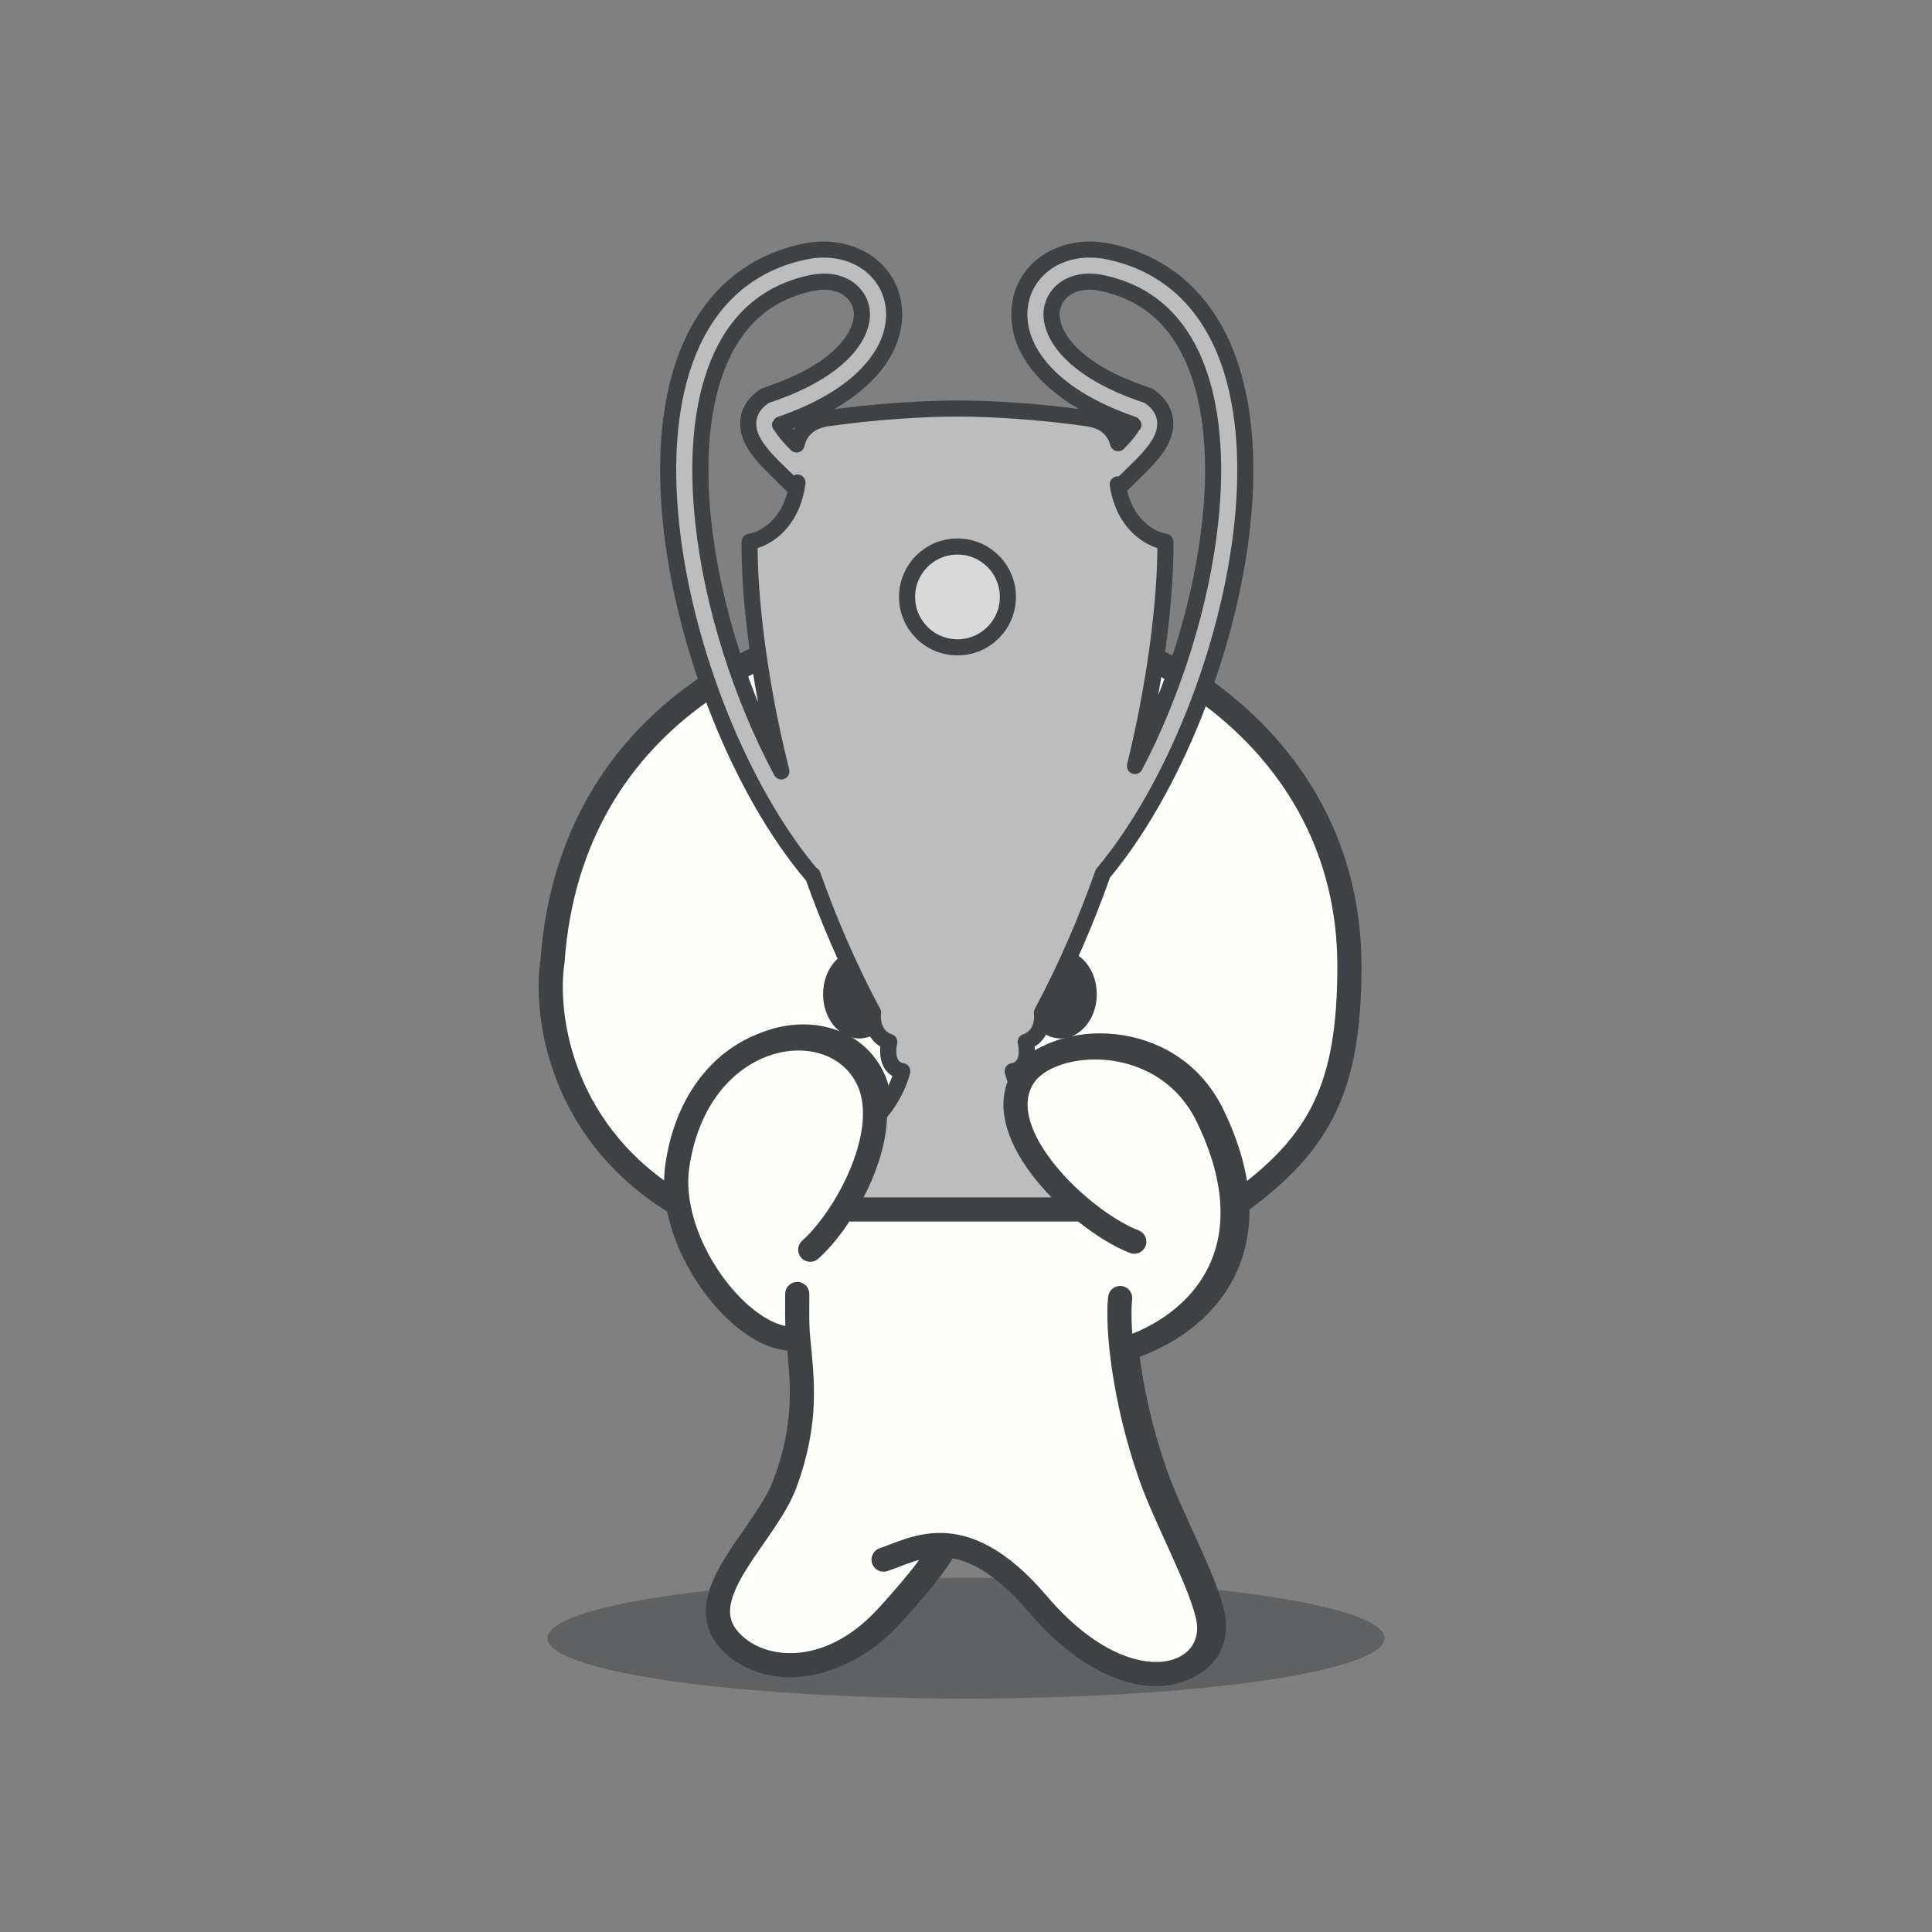 <svg width="240" height="240" viewBox="0 0 240 240" fill="none" xmlns="http://www.w3.org/2000/svg">
<rect x="0" y="0" width="240" height="240" fill="#808080" stroke="none"/>
<ellipse opacity="0.5" cx="120" cy="203.5" rx="52" ry="7.5" fill="#3E4244"/>
<path d="M119.63 76C141.13 76 167.63 91.496 167.63 120C167.63 135 164.094 142 153.696 149.5C154.131 159.315 147.261 165.245 139.934 167.5C140.406 171.762 141.506 177.272 143.5 183C145.339 188.281 149.614 196.019 150.63 200.5C152.361 208.13 141 212.5 129.5 199C124.664 193.323 120.727 191.726 117.5 191.682C117.5 193.028 112.92 198.295 110.63 200.76C103.361 208.612 94.582 207.638 91 203.26C86.5 197.76 95.735 190.5 98.13 184C100.98 176.268 100.225 171.067 99.745 166C94.432 166.822 86.712 158.53 84.958 150C69.528 141.2 67.644 126 68.63 119.5C70.799 88.232 98.13 76 119.63 76Z" fill="#FFFFFA"/>
<path d="M141.5 154C135 151.5 123.245 140.5 127.745 133.5C130.99 128.453 145.279 127.446 150.63 138.5C158.618 155 149.68 164.5 139.934 167.5M101.245 155C105.745 151 111.745 140 108.245 133.5C103.625 124.919 87.276 127.627 84.745 144.5C84.478 146.284 84.577 148.148 84.958 150M99.63 160.5C99.63 162.389 99.574 164.186 99.745 166M110.357 193.5C112.254 192.868 114.588 191.643 117.5 191.682M117.5 191.682C120.727 191.726 124.664 193.323 129.5 199C141 212.5 152.361 208.13 150.63 200.5C149.614 196.019 145.339 188.281 143.5 183C140.192 173.5 139.345 164.6 139.745 161M117.5 191.682C117.5 193.028 112.92 198.295 110.63 200.76C103.361 208.612 94.582 207.638 91 203.26C86.5 197.76 95.735 190.5 98.13 184C100.98 176.268 100.225 171.067 99.745 166M99.745 166C94.432 166.822 86.712 158.53 84.958 150M153.696 149.5C164.094 142 167.63 135 167.63 120C167.63 91.496 141.13 76 119.63 76C98.13 76 70.799 88.232 68.63 119.5C67.644 126 69.528 141.2 84.958 150" stroke="#3E4244" stroke-width="3" stroke-linecap="round" stroke-linejoin="round"/>
<ellipse cx="131.745" cy="123.5" rx="4.5" ry="5.5" fill="#3E4244"/>
<ellipse cx="106.745" cy="123.5" rx="4.5" ry="5.5" fill="#3E4244"/>
<path fill-rule="evenodd" clip-rule="evenodd" d="M107.072 38.949C107.01 36.583 104.709 34.341 100.806 35.16C95.083 36.361 91.403 39.913 89.271 45.049C87.1 50.277 86.554 57.143 87.342 64.658C88.449 75.209 92.139 86.626 97.067 95.829C93.946 83.389 93.044 72.811 93.121 67.292C94.883 67.041 98.365 65.21 99.07 59.95L98.578 60.441C98.187 60.051 97.789 59.664 97.385 59.273L97.357 59.246L97.357 59.246C96.966 58.867 96.568 58.482 96.188 58.102C95.425 57.339 94.653 56.519 94.069 55.689C93.51 54.894 92.929 53.825 92.942 52.594C92.957 51.197 93.714 50.101 94.795 49.33L95.039 49.155L95.325 49.06C104.741 45.921 107.137 41.475 107.072 38.949ZM98.952 55.209C98.247 54.501 97.704 53.904 97.34 53.387C97.103 53.05 97.007 52.837 96.969 52.726C106.66 49.398 111.205 44.022 111.07 38.845C110.93 33.438 105.767 30.032 99.985 31.245C92.788 32.756 88.139 37.343 85.577 43.515C83.053 49.594 82.538 57.205 83.364 65.075C85.013 80.798 92.108 98.4 100.889 108.743L100.945 108.695C102.946 114.334 105.418 120.117 108.455 125.801C108.32 126.743 108.535 128.787 110.472 129.433C110.203 130.509 110.149 132.742 112.086 133.065C111.414 135.755 108.616 141.215 102.805 141.538C101.46 141.942 98.851 143.475 99.174 146.38L96.349 150.012H141.538L138.713 146.38C139.036 143.475 136.427 141.942 135.082 141.538C129.271 141.215 126.474 135.755 125.801 133.065C127.738 132.742 127.684 130.509 127.415 129.433C129.352 128.787 129.567 126.743 129.433 125.801C132.503 120.054 134.996 114.205 137.008 108.507C145.697 98.134 152.697 80.679 154.334 65.075C155.16 57.205 154.645 49.594 152.121 43.515C149.559 37.343 144.91 32.756 137.713 31.245C131.931 30.032 126.768 33.438 126.628 38.845C126.493 44.022 131.038 49.398 140.729 52.726C140.691 52.837 140.595 53.05 140.358 53.387C140.021 53.866 139.529 54.414 138.897 55.057C138.509 53.6 137.44 52.296 135.082 51.959C129.433 51.152 123.38 50.748 118.941 50.748C114.503 50.748 108.454 51.152 102.805 51.959C100.365 52.308 99.305 53.692 98.952 55.209ZM138.849 60.17C139.62 65.262 143.029 67.044 144.766 67.292C144.841 72.712 143.973 83.008 140.988 95.156C145.736 86.072 149.276 74.953 150.356 64.658C151.144 57.143 150.598 50.277 148.427 45.049C146.295 39.913 142.615 36.361 136.891 35.16C132.989 34.341 130.688 36.583 130.626 38.949C130.561 41.475 132.956 45.921 142.373 49.06L142.659 49.155L142.903 49.33C143.984 50.101 144.741 51.197 144.756 52.594C144.769 53.825 144.188 54.894 143.629 55.689C143.045 56.519 142.273 57.339 141.51 58.102C141.13 58.482 140.732 58.867 140.341 59.246L140.313 59.273C139.909 59.664 139.511 60.051 139.12 60.441L138.849 60.17ZM96.905 52.775C96.905 52.775 96.907 52.77 96.916 52.759C96.911 52.77 96.906 52.775 96.905 52.775ZM140.793 52.775C140.793 52.775 140.793 52.774 140.792 52.773C140.791 52.771 140.788 52.766 140.782 52.759C140.787 52.77 140.792 52.775 140.793 52.775Z" fill="#BDBDBD"/>
<path d="M100.806 35.16L101.012 36.139H101.012L100.806 35.16ZM107.072 38.949L106.072 38.974V38.974L107.072 38.949ZM89.271 45.049L90.195 45.432L89.271 45.049ZM87.342 64.658L88.337 64.554L87.342 64.658ZM97.067 95.829L96.185 96.301C96.423 96.746 96.956 96.944 97.427 96.762C97.898 96.58 98.159 96.075 98.037 95.586L97.067 95.829ZM93.121 67.292L92.98 66.302C92.492 66.372 92.128 66.786 92.121 67.278L93.121 67.292ZM99.07 59.95L100.061 60.083C100.118 59.657 99.897 59.243 99.513 59.053C99.128 58.863 98.666 58.94 98.362 59.243L99.07 59.95ZM98.578 60.441L97.871 61.148C98.261 61.539 98.894 61.539 99.285 61.148L98.578 60.441ZM97.385 59.273L96.689 59.991L96.689 59.991L97.385 59.273ZM97.357 59.246L96.65 59.953C96.654 59.957 96.657 59.961 96.661 59.965L97.357 59.246ZM97.357 59.246L98.064 58.539C98.06 58.535 98.057 58.532 98.053 58.528L97.357 59.246ZM96.188 58.102L95.481 58.809L95.481 58.809L96.188 58.102ZM94.069 55.689L94.887 55.114H94.887L94.069 55.689ZM92.942 52.594L91.942 52.584L92.942 52.594ZM94.795 49.33L95.376 50.143L95.376 50.143L94.795 49.33ZM95.039 49.155L94.723 48.206C94.629 48.238 94.539 48.283 94.458 48.341L95.039 49.155ZM95.325 49.06L95.641 50.008H95.641L95.325 49.06ZM98.952 55.209L98.244 55.915C98.5 56.172 98.876 56.27 99.226 56.171C99.576 56.071 99.844 55.79 99.926 55.436L98.952 55.209ZM97.34 53.387L96.523 53.963L97.34 53.387ZM96.969 52.726L96.644 51.781C96.392 51.867 96.185 52.051 96.069 52.29C95.952 52.53 95.937 52.806 96.025 53.058L96.969 52.726ZM111.07 38.845L110.071 38.871V38.871L111.07 38.845ZM99.985 31.245L100.19 32.224L100.19 32.224L99.985 31.245ZM85.577 43.515L84.653 43.132L85.577 43.515ZM83.364 65.075L82.369 65.18L83.364 65.075ZM100.889 108.743L100.126 109.39C100.484 109.811 101.115 109.863 101.536 109.505L100.889 108.743ZM100.945 108.695L101.888 108.36C101.778 108.051 101.522 107.815 101.205 107.729C100.888 107.644 100.549 107.72 100.298 107.932L100.945 108.695ZM108.455 125.801L109.444 125.943C109.475 125.732 109.437 125.518 109.337 125.33L108.455 125.801ZM110.472 129.433L111.442 129.675C111.569 129.169 111.284 128.65 110.788 128.484L110.472 129.433ZM112.086 133.065L113.056 133.307C113.124 133.036 113.075 132.75 112.922 132.516C112.769 132.283 112.526 132.124 112.25 132.078L112.086 133.065ZM102.805 141.538L102.75 140.54C102.671 140.544 102.593 140.558 102.518 140.58L102.805 141.538ZM99.174 146.38L99.963 146.994C100.123 146.789 100.196 146.529 100.168 146.27L99.174 146.38ZM96.349 150.012L95.56 149.398C95.325 149.7 95.283 150.108 95.451 150.451C95.619 150.794 95.967 151.012 96.349 151.012V150.012ZM141.538 150.012V151.012C141.92 151.012 142.268 150.794 142.436 150.451C142.604 150.108 142.562 149.7 142.327 149.398L141.538 150.012ZM138.713 146.38L137.719 146.27C137.691 146.529 137.764 146.789 137.924 146.994L138.713 146.38ZM135.082 141.538L135.369 140.58C135.294 140.558 135.216 140.544 135.137 140.54L135.082 141.538ZM125.801 133.065L125.637 132.078C125.361 132.124 125.118 132.283 124.965 132.516C124.812 132.75 124.763 133.036 124.831 133.307L125.801 133.065ZM127.415 129.433L127.099 128.484C126.603 128.65 126.318 129.169 126.445 129.675L127.415 129.433ZM129.433 125.801L128.551 125.33C128.45 125.518 128.413 125.732 128.443 125.943L129.433 125.801ZM137.008 108.507L136.242 107.865C136.165 107.956 136.105 108.061 136.066 108.174L137.008 108.507ZM154.334 65.075L155.329 65.18L154.334 65.075ZM152.121 43.515L151.198 43.898L152.121 43.515ZM137.713 31.245L137.508 32.224V32.224L137.713 31.245ZM126.628 38.845L127.627 38.871V38.871L126.628 38.845ZM140.729 52.726L141.673 53.058C141.761 52.806 141.746 52.53 141.629 52.29C141.513 52.051 141.306 51.867 141.054 51.781L140.729 52.726ZM140.358 53.387L139.54 52.812L139.54 52.812L140.358 53.387ZM138.897 55.057L137.93 55.314C138.023 55.661 138.294 55.931 138.641 56.023C138.988 56.115 139.358 56.014 139.609 55.758L138.897 55.057ZM135.082 51.959L135.223 50.969L135.082 51.959ZM102.805 51.959L102.947 52.949L102.805 51.959ZM138.849 60.17L139.556 59.463C139.251 59.158 138.784 59.083 138.398 59.278C138.013 59.473 137.796 59.893 137.86 60.32L138.849 60.17ZM144.766 67.292L145.766 67.278C145.759 66.786 145.395 66.372 144.907 66.302L144.766 67.292ZM140.988 95.156L140.017 94.917C139.896 95.408 140.161 95.912 140.634 96.091C141.107 96.27 141.64 96.067 141.874 95.619L140.988 95.156ZM150.356 64.658L149.361 64.554L150.356 64.658ZM148.427 45.049L149.35 44.665V44.665L148.427 45.049ZM136.891 35.16L136.686 36.139L136.891 35.16ZM130.626 38.949L131.626 38.974V38.974L130.626 38.949ZM142.373 49.06L142.057 50.008L142.373 49.06ZM142.659 49.155L143.24 48.341C143.159 48.283 143.069 48.238 142.975 48.206L142.659 49.155ZM142.903 49.33L142.322 50.143L142.322 50.143L142.903 49.33ZM144.756 52.594L145.756 52.584L144.756 52.594ZM143.629 55.689L142.811 55.114V55.114L143.629 55.689ZM141.51 58.102L142.217 58.809L142.217 58.809L141.51 58.102ZM140.341 59.246L139.645 58.528L139.645 58.528L140.341 59.246ZM140.313 59.273L141.009 59.991L141.009 59.991L140.313 59.273ZM139.12 60.441L138.413 61.148C138.803 61.539 139.437 61.539 139.827 61.148L139.12 60.441ZM96.905 52.775L96.924 53.775H96.924L96.905 52.775ZM96.916 52.759L97.809 53.209C98.039 52.753 97.888 52.196 97.459 51.919C97.029 51.641 96.46 51.732 96.139 52.13L96.916 52.759ZM140.792 52.773L139.899 53.223L139.9 53.224L140.792 52.773ZM140.793 52.775L140.813 51.775L140.811 51.775L140.793 52.775ZM140.782 52.759L141.559 52.13C141.238 51.732 140.668 51.641 140.239 51.919C139.81 52.196 139.659 52.753 139.889 53.209L140.782 52.759ZM141.542 150.012V151.012C141.924 151.012 142.273 150.794 142.441 150.451C142.608 150.108 142.566 149.7 142.332 149.398L141.542 150.012ZM96.345 150.012L95.555 149.398C95.321 149.7 95.279 150.108 95.446 150.451C95.614 150.794 95.963 151.012 96.345 151.012V150.012ZM101.012 36.139C102.739 35.776 103.997 36.11 104.804 36.678C105.619 37.252 106.05 38.111 106.072 38.974L108.071 38.922C108.032 37.42 107.282 35.977 105.955 35.042C104.62 34.103 102.776 33.725 100.601 34.181L101.012 36.139ZM90.195 45.432C92.219 40.556 95.657 37.263 101.012 36.139L100.601 34.181C94.51 35.46 90.588 39.27 88.347 44.665L90.195 45.432ZM88.337 64.554C87.558 57.127 88.112 50.448 90.195 45.432L88.347 44.665C86.088 50.107 85.55 57.158 86.347 64.762L88.337 64.554ZM97.948 95.357C93.077 86.259 89.429 74.967 88.337 64.554L86.347 64.762C87.469 75.452 91.201 86.992 96.185 96.301L97.948 95.357ZM98.037 95.586C94.935 83.22 94.046 72.729 94.121 67.306L92.121 67.278C92.043 72.894 92.958 83.558 96.097 96.072L98.037 95.586ZM93.263 68.282C95.437 67.972 99.293 65.817 100.061 60.083L98.078 59.817C97.438 64.604 94.329 66.11 92.98 66.302L93.263 68.282ZM99.285 61.148L99.777 60.657L98.362 59.243L97.871 59.734L99.285 61.148ZM96.689 59.991C97.094 60.383 97.487 60.764 97.871 61.148L99.285 59.734C98.888 59.337 98.484 58.945 98.08 58.555L96.689 59.991ZM96.661 59.965L96.689 59.991L98.08 58.555L98.053 58.528L96.661 59.965ZM96.65 59.953L96.65 59.953L98.064 58.539L98.064 58.539L96.65 59.953ZM95.481 58.809C95.868 59.196 96.271 59.587 96.661 59.965L98.053 58.528C97.66 58.148 97.269 57.768 96.895 57.395L95.481 58.809ZM93.251 56.265C93.888 57.169 94.711 58.039 95.481 58.809L96.895 57.395C96.139 56.639 95.419 55.869 94.887 55.114L93.251 56.265ZM91.942 52.584C91.926 54.13 92.652 55.413 93.251 56.265L94.887 55.114C94.368 54.376 93.932 53.52 93.942 52.605L91.942 52.584ZM94.213 48.516C92.949 49.419 91.961 50.785 91.942 52.584L93.942 52.605C93.953 51.61 94.479 50.784 95.376 50.143L94.213 48.516ZM94.458 48.341L94.213 48.516L95.376 50.143L95.621 49.969L94.458 48.341ZM95.008 48.111L94.723 48.206L95.356 50.104L95.641 50.008L95.008 48.111ZM106.072 38.974C106.12 40.826 104.285 45.019 95.008 48.111L95.641 50.008C105.198 46.823 108.155 42.124 108.071 38.922L106.072 38.974ZM99.661 54.504C98.963 53.803 98.47 53.255 98.158 52.812L96.523 53.963C96.937 54.552 97.531 55.199 98.244 55.915L99.661 54.504ZM98.158 52.812C97.961 52.531 97.914 52.4 97.912 52.395L96.025 53.058C96.101 53.274 96.246 53.569 96.523 53.963L98.158 52.812ZM97.293 53.672C107.117 50.298 112.222 44.67 112.07 38.819L110.071 38.871C110.188 43.374 106.202 48.498 96.644 51.781L97.293 53.672ZM112.07 38.819C111.91 32.64 106.018 28.957 99.779 30.267L100.19 32.224C105.516 31.106 109.95 34.237 110.071 38.871L112.07 38.819ZM99.779 30.267C92.213 31.855 87.323 36.701 84.653 43.132L86.5 43.898C88.956 37.985 93.362 33.657 100.19 32.224L99.779 30.267ZM84.653 43.132C82.041 49.423 81.534 57.221 82.369 65.18L84.358 64.971C83.542 57.189 84.065 49.765 86.5 43.898L84.653 43.132ZM82.369 65.18C84.036 81.071 91.196 98.871 100.126 109.39L101.651 108.096C93.02 97.929 85.99 80.525 84.358 64.971L82.369 65.18ZM101.536 109.505L101.592 109.457L100.298 107.932L100.241 107.98L101.536 109.505ZM109.337 125.33C106.326 119.695 103.874 113.959 101.888 108.36L100.003 109.029C102.018 114.709 104.509 120.539 107.573 126.273L109.337 125.33ZM110.788 128.484C110.152 128.272 109.809 127.85 109.617 127.362C109.412 126.841 109.397 126.274 109.444 125.943L107.465 125.66C107.377 126.27 107.403 127.196 107.756 128.094C108.122 129.025 108.856 129.948 110.156 130.382L110.788 128.484ZM112.25 132.078C111.964 132.03 111.802 131.925 111.697 131.816C111.582 131.697 111.484 131.521 111.418 131.274C111.28 130.756 111.334 130.11 111.442 129.675L109.502 129.19C109.341 129.832 109.233 130.84 109.485 131.788C109.615 132.274 109.85 132.784 110.261 133.208C110.682 133.642 111.239 133.937 111.922 134.051L112.25 132.078ZM102.861 142.537C106.1 142.357 108.488 140.737 110.128 138.844C111.755 136.968 112.687 134.783 113.056 133.307L111.116 132.822C110.812 134.036 110.01 135.927 108.617 137.534C107.238 139.125 105.321 140.397 102.75 140.54L102.861 142.537ZM100.168 146.27C100.046 145.176 100.462 144.351 101.079 143.721C101.719 143.066 102.55 142.659 103.093 142.496L102.518 140.58C101.715 140.821 100.569 141.382 99.65 142.322C98.707 143.285 97.979 144.679 98.18 146.491L100.168 146.27ZM97.139 150.626L99.963 146.994L98.384 145.766L95.56 149.398L97.139 150.626ZM141.538 149.012H96.349V151.012H141.538V149.012ZM137.924 146.994L140.748 150.626L142.327 149.398L139.503 145.766L137.924 146.994ZM134.794 142.496C135.337 142.659 136.168 143.066 136.808 143.721C137.425 144.351 137.841 145.176 137.719 146.27L139.707 146.491C139.908 144.679 139.181 143.285 138.238 142.322C137.318 141.382 136.172 140.821 135.369 140.58L134.794 142.496ZM124.831 133.307C125.2 134.783 126.132 136.968 127.759 138.844C129.399 140.737 131.787 142.357 135.026 142.537L135.137 140.54C132.566 140.397 130.65 139.125 129.27 137.534C127.877 135.927 127.075 134.036 126.771 132.822L124.831 133.307ZM126.445 129.675C126.554 130.11 126.607 130.756 126.469 131.274C126.403 131.521 126.305 131.697 126.19 131.816C126.085 131.925 125.923 132.03 125.637 132.078L125.965 134.051C126.648 133.937 127.206 133.642 127.626 133.208C128.037 132.784 128.272 132.274 128.402 131.788C128.654 130.84 128.546 129.832 128.385 129.19L126.445 129.675ZM128.443 125.943C128.49 126.274 128.475 126.841 128.27 127.362C128.078 127.85 127.735 128.272 127.099 128.484L127.731 130.382C129.032 129.948 129.765 129.025 130.131 128.094C130.484 127.196 130.51 126.27 130.422 125.66L128.443 125.943ZM136.066 108.174C134.068 113.831 131.594 119.632 128.551 125.33L130.315 126.273C133.412 120.475 135.924 114.58 137.951 108.84L136.066 108.174ZM153.34 64.971C151.72 80.407 144.785 97.666 136.242 107.865L137.775 109.149C146.61 98.602 153.674 80.952 155.329 65.18L153.34 64.971ZM151.198 43.898C153.633 49.765 154.156 57.189 153.34 64.971L155.329 65.18C156.164 57.221 155.657 49.423 153.045 43.132L151.198 43.898ZM137.508 32.224C144.336 33.657 148.742 37.985 151.198 43.898L153.045 43.132C150.375 36.701 145.485 31.855 137.919 30.267L137.508 32.224ZM127.627 38.871C127.748 34.237 132.182 31.106 137.508 32.224L137.919 30.267C131.68 28.957 125.788 32.64 125.628 38.819L127.627 38.871ZM141.054 51.781C131.496 48.498 127.51 43.374 127.627 38.871L125.628 38.819C125.476 44.67 130.581 50.298 140.405 53.672L141.054 51.781ZM141.175 53.963C141.452 53.569 141.597 53.274 141.673 53.058L139.786 52.395C139.784 52.4 139.737 52.531 139.54 52.812L141.175 53.963ZM139.609 55.758C140.251 55.106 140.79 54.511 141.175 53.963L139.54 52.812C139.251 53.221 138.807 53.723 138.184 54.355L139.609 55.758ZM134.94 52.949C135.957 53.094 136.62 53.435 137.059 53.831C137.5 54.228 137.777 54.736 137.93 55.314L139.863 54.8C139.629 53.92 139.178 53.048 138.398 52.345C137.616 51.641 136.565 51.161 135.223 50.969L134.94 52.949ZM118.941 51.748C123.33 51.748 129.336 52.148 134.94 52.949L135.223 50.969C129.529 50.156 123.429 49.748 118.941 49.748V51.748ZM102.947 52.949C108.551 52.148 114.552 51.748 118.941 51.748V49.748C114.453 49.748 108.358 50.156 102.664 50.969L102.947 52.949ZM99.926 55.436C100.068 54.828 100.339 54.291 100.782 53.873C101.222 53.458 101.895 53.099 102.947 52.949L102.664 50.969C101.275 51.167 100.198 51.675 99.41 52.418C98.624 53.159 98.19 54.074 97.978 54.983L99.926 55.436ZM137.86 60.32C138.702 65.879 142.482 67.976 144.624 68.282L144.907 66.302C143.575 66.112 140.538 64.645 139.838 60.021L137.86 60.32ZM143.766 67.306C143.84 72.63 142.984 82.842 140.017 94.917L141.959 95.394C144.962 83.174 145.842 72.793 145.766 67.278L143.766 67.306ZM141.874 95.619C146.676 86.433 150.256 75.193 151.35 64.762L149.361 64.554C148.296 74.714 144.796 85.711 140.101 94.692L141.874 95.619ZM151.35 64.762C152.148 57.158 151.61 50.107 149.35 44.665L147.503 45.432C149.586 50.448 150.14 57.127 149.361 64.554L151.35 64.762ZM149.35 44.665C147.11 39.27 143.188 35.46 137.097 34.181L136.686 36.139C142.041 37.263 145.479 40.556 147.503 45.432L149.35 44.665ZM137.097 34.181C134.922 33.725 133.078 34.103 131.743 35.042C130.416 35.977 129.666 37.42 129.627 38.922L131.626 38.974C131.648 38.111 132.079 37.252 132.894 36.678C133.701 36.11 134.959 35.776 136.686 36.139L137.097 34.181ZM129.627 38.922C129.543 42.124 132.5 46.823 142.057 50.008L142.69 48.111C133.413 45.019 131.578 40.826 131.626 38.974L129.627 38.922ZM142.057 50.008L142.342 50.104L142.975 48.206L142.69 48.111L142.057 50.008ZM142.077 49.969L142.322 50.143L143.485 48.516L143.24 48.341L142.077 49.969ZM142.322 50.143C143.219 50.784 143.745 51.61 143.756 52.605L145.756 52.584C145.737 50.785 144.749 49.419 143.485 48.516L142.322 50.143ZM143.756 52.605C143.766 53.52 143.33 54.376 142.811 55.114L144.447 56.265C145.046 55.413 145.772 54.13 145.756 52.584L143.756 52.605ZM142.811 55.114C142.279 55.869 141.559 56.639 140.803 57.395L142.217 58.809C142.987 58.039 143.81 57.169 144.447 56.265L142.811 55.114ZM140.803 57.395C140.429 57.768 140.037 58.148 139.645 58.528L141.037 59.965C141.427 59.587 141.83 59.196 142.217 58.809L140.803 57.395ZM139.645 58.528L139.618 58.555L141.009 59.991L141.037 59.965L139.645 58.528ZM139.618 58.555C139.214 58.945 138.81 59.337 138.413 59.734L139.827 61.148C140.211 60.764 140.604 60.383 141.009 59.991L139.618 58.555ZM139.827 59.734L139.556 59.463L138.142 60.877L138.413 61.148L139.827 59.734ZM96.887 51.775C97.021 51.773 97.196 51.797 97.374 51.892C97.558 51.989 97.689 52.132 97.773 52.278C97.92 52.535 97.908 52.776 97.903 52.845C97.891 53.012 97.838 53.134 97.831 53.152C97.8 53.228 97.767 53.282 97.757 53.297C97.73 53.342 97.705 53.373 97.694 53.387L96.139 52.13C96.118 52.155 96.088 52.194 96.057 52.245C96.046 52.262 96.011 52.319 95.98 52.396C95.972 52.414 95.92 52.537 95.908 52.704C95.903 52.774 95.89 53.015 96.037 53.272C96.24 53.625 96.603 53.781 96.924 53.775L96.887 51.775ZM96.023 52.308C96.038 52.28 96.058 52.242 96.088 52.2C96.101 52.181 96.127 52.145 96.165 52.104C96.181 52.085 96.219 52.044 96.275 51.999C96.302 51.977 96.355 51.936 96.427 51.897C96.479 51.868 96.649 51.779 96.887 51.775L96.924 53.775C97.162 53.77 97.332 53.681 97.385 53.653C97.457 53.613 97.509 53.573 97.537 53.551C97.593 53.505 97.632 53.463 97.649 53.444C97.688 53.401 97.715 53.363 97.73 53.342C97.763 53.294 97.789 53.248 97.809 53.209L96.023 52.308ZM139.9 53.224C139.891 53.208 139.848 53.123 139.82 53.005C139.811 52.971 139.762 52.776 139.822 52.535C139.857 52.395 139.944 52.179 140.156 52.004C140.377 51.821 140.626 51.771 140.813 51.775L140.772 53.775C140.959 53.779 141.208 53.729 141.43 53.546C141.642 53.37 141.729 53.155 141.764 53.014C141.823 52.773 141.774 52.579 141.766 52.544C141.738 52.425 141.693 52.339 141.685 52.322L139.9 53.224ZM140.004 53.388C139.995 53.376 139.982 53.36 139.968 53.339C139.96 53.328 139.951 53.314 139.94 53.297C139.931 53.282 139.916 53.256 139.899 53.223L141.685 52.323C141.635 52.223 141.577 52.151 141.559 52.13L140.004 53.388ZM140.811 51.775C141.049 51.779 141.219 51.868 141.271 51.897C141.344 51.937 141.396 51.977 141.423 51.999C141.478 52.044 141.517 52.085 141.533 52.104C141.571 52.145 141.597 52.181 141.61 52.2C141.639 52.242 141.66 52.28 141.675 52.308L139.889 53.209C139.909 53.248 139.935 53.294 139.968 53.342C139.983 53.363 140.01 53.401 140.049 53.444C140.067 53.463 140.105 53.505 140.161 53.551C140.189 53.573 140.241 53.613 140.313 53.653C140.366 53.681 140.536 53.77 140.774 53.775L140.811 51.775ZM141.538 151.012H141.542V149.012H141.538V151.012ZM142.332 149.398L139.507 145.766L137.928 146.994L140.753 150.626L142.332 149.398ZM96.349 149.012H96.345V151.012H96.349V149.012ZM97.134 150.626L99.959 146.994L98.38 145.766L95.555 149.398L97.134 150.626Z" fill="#3E4244"/>
<circle cx="118.942" cy="74.152" r="6.263" fill="#D9D9D9" stroke="#3E4244" stroke-width="2"/>
<path d="M84.151 144.745C86.682 127.872 103.03 125.163 107.651 133.745C109.302 136.812 108.838 140.882 107.415 144.745C106.702 146.681 105.747 148.565 104.697 150.245H134.467C132.532 148.652 130.657 146.753 129.178 144.745C126.454 141.044 125.077 136.97 127.151 133.745C130.395 128.698 144.684 127.69 150.036 138.745C158.023 155.245 149.085 164.745 139.34 167.745C139.811 172.006 140.911 177.516 142.906 183.245C144.744 188.526 149.019 196.264 150.036 200.745C151.766 208.374 140.406 212.745 128.906 199.245C124.069 193.567 120.133 191.971 116.906 191.927C116.906 193.273 112.326 198.54 110.036 201.005C102.766 208.857 93.988 207.883 90.406 203.505C85.906 198.005 95.14 190.745 97.536 184.245C100.385 176.513 99.63 171.311 99.151 166.245C93.838 167.066 86.117 158.775 84.364 150.245C83.983 148.392 83.883 146.529 84.151 144.745Z" fill="#FFFFFA"/>
<path d="M140.906 154.245C137.4 152.896 132.367 149.076 129.178 144.745C126.454 141.044 125.077 136.97 127.151 133.745C130.395 128.698 144.684 127.69 150.036 138.745C158.023 155.245 149.085 164.745 139.34 167.745M100.651 155.245C101.963 154.078 103.403 152.316 104.697 150.245M99.036 160.745C99.036 162.634 98.979 164.431 99.151 166.245M109.762 193.745C111.659 193.112 113.994 191.887 116.906 191.927M116.906 191.927C120.133 191.971 124.069 193.567 128.906 199.245C140.406 212.745 151.766 208.374 150.036 200.745C149.019 196.264 144.744 188.526 142.906 183.245C139.598 173.745 138.75 164.845 139.15 161.245M116.906 191.927C116.906 193.273 112.326 198.54 110.036 201.005C102.766 208.857 93.988 207.883 90.406 203.505C85.906 198.005 95.14 190.745 97.536 184.245C100.385 176.513 99.63 171.311 99.151 166.245M99.151 166.245C93.838 167.066 86.117 158.775 84.364 150.245C83.983 148.392 83.883 146.529 84.151 144.745C86.682 127.872 103.03 125.163 107.651 133.745C109.302 136.812 108.838 140.882 107.415 144.745C106.702 146.681 105.747 148.565 104.697 150.245M104.697 150.245H134.467" stroke="#3E4244" stroke-width="3" stroke-linecap="round" stroke-linejoin="round"/>
</svg>
